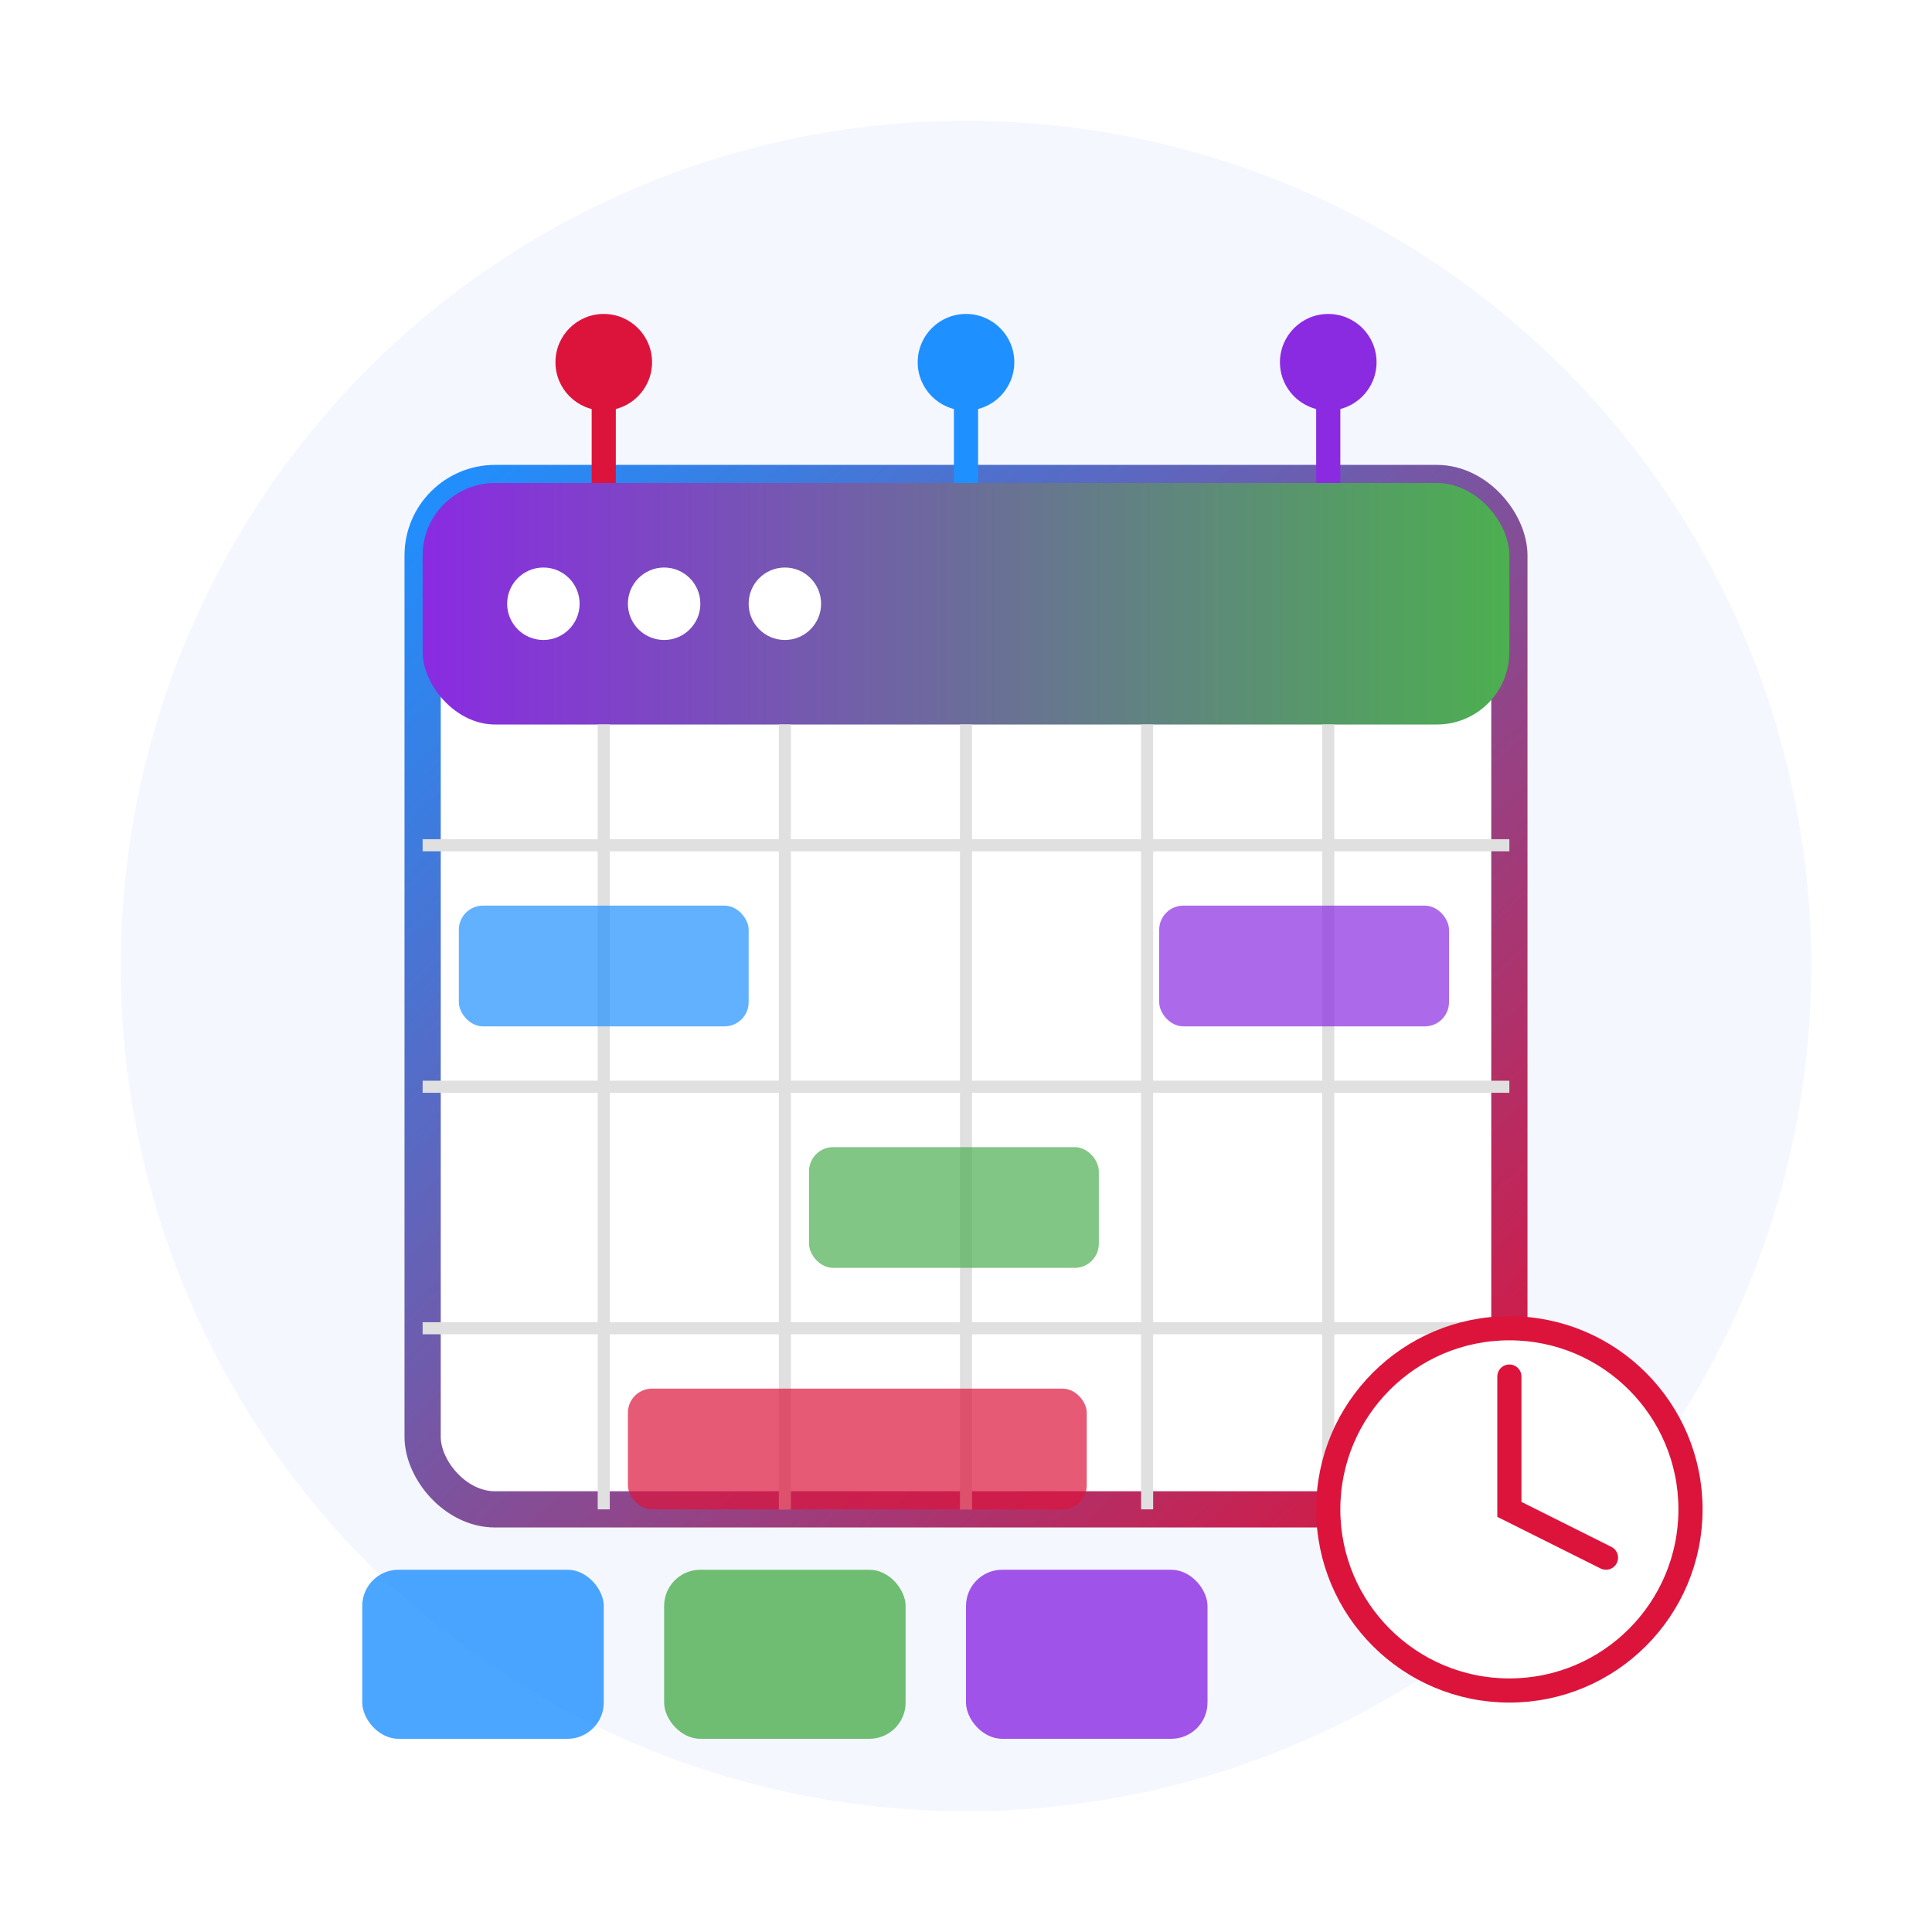 <?xml version="1.0" encoding="UTF-8"?>
<svg width="160px" height="160px" viewBox="0 0 160 160" version="1.1" xmlns="http://www.w3.org/2000/svg">
    <defs>
        <linearGradient id="plannerGradient" x1="0%" y1="0%" x2="100%" y2="100%">
            <stop offset="0%" stop-color="#1E90FF" />
            <stop offset="100%" stop-color="#DC143C" />
        </linearGradient>
        <linearGradient id="headerGradient" x1="0%" y1="0%" x2="100%" y2="0%">
            <stop offset="0%" stop-color="#8A2BE2" />
            <stop offset="100%" stop-color="#4CAF50" />
        </linearGradient>
        <filter id="plannerShadow" x="-20%" y="-20%" width="140%" height="140%">
            <feGaussianBlur stdDeviation="2" result="blur" />
            <feFlood flood-color="rgba(0,0,0,0.2)" result="color"/>
            <feComposite in="color" in2="blur" operator="in" result="shadow"/>
            <feComposite in="SourceGraphic" in2="shadow" operator="over"/>
        </filter>
    </defs>
    <g stroke="none" stroke-width="1" fill="none" fill-rule="evenodd">
        <circle fill="#F5F7FF" cx="80" cy="80" r="70"></circle>
        
        <!-- Calendar base -->
        <rect x="35" y="40" width="90" height="85" rx="6" 
              stroke="url(#plannerGradient)" 
              stroke-width="3" 
              fill="#FFFFFF"
              filter="url(#plannerShadow)"></rect>
        
        <!-- Calendar header -->
        <rect x="35" y="40" width="90" height="20" rx="6" 
              fill="url(#headerGradient)"></rect>
        
        <!-- Calendar pins -->
        <circle fill="#DC143C" cx="50" cy="30" r="4"></circle>
        <path d="M50,30 L50,40" stroke="#DC143C" stroke-width="2"></path>
        
        <circle fill="#1E90FF" cx="80" cy="30" r="4"></circle>
        <path d="M80,30 L80,40" stroke="#1E90FF" stroke-width="2"></path>
        
        <circle fill="#8A2BE2" cx="110" cy="30" r="4"></circle>
        <path d="M110,30 L110,40" stroke="#8A2BE2" stroke-width="2"></path>
        
        <!-- Calendar days grid -->
        <line x1="35" y1="70" x2="125" y2="70" stroke="#E0E0E0" stroke-width="1"></line>
        <line x1="35" y1="90" x2="125" y2="90" stroke="#E0E0E0" stroke-width="1"></line>
        <line x1="35" y1="110" x2="125" y2="110" stroke="#E0E0E0" stroke-width="1"></line>
        
        <line x1="50" y1="60" x2="50" y2="125" stroke="#E0E0E0" stroke-width="1"></line>
        <line x1="65" y1="60" x2="65" y2="125" stroke="#E0E0E0" stroke-width="1"></line>
        <line x1="80" y1="60" x2="80" y2="125" stroke="#E0E0E0" stroke-width="1"></line>
        <line x1="95" y1="60" x2="95" y2="125" stroke="#E0E0E0" stroke-width="1"></line>
        <line x1="110" y1="60" x2="110" y2="125" stroke="#E0E0E0" stroke-width="1"></line>
        
        <!-- Calendar events -->
        <rect x="38" y="75" width="24" height="10" rx="2" fill="#1E90FF" opacity="0.7"></rect>
        <rect x="67" y="95" width="24" height="10" rx="2" fill="#4CAF50" opacity="0.7"></rect>
        <rect x="96" y="75" width="24" height="10" rx="2" fill="#8A2BE2" opacity="0.7"></rect>
        <rect x="52" y="115" width="38" height="10" rx="2" fill="#DC143C" opacity="0.7"></rect>
        
        <!-- Timer indicators -->
        <circle fill="#FFFFFF" stroke="#DC143C" stroke-width="2" cx="125" cy="125" r="15"></circle>
        <path d="M125,114 L125,125 L133,129" stroke="#DC143C" stroke-width="2" stroke-linecap="round"></path>
        
        <!-- Small widgets -->
        <rect x="30" y="130" width="20" height="14" rx="3" fill="#1E90FF" opacity="0.8"></rect>
        <rect x="55" y="130" width="20" height="14" rx="3" fill="#4CAF50" opacity="0.8"></rect>
        <rect x="80" y="130" width="20" height="14" rx="3" fill="#8A2BE2" opacity="0.8"></rect>
        
        <!-- Header icons -->
        <circle fill="#FFFFFF" cx="45" cy="50" r="3"></circle>
        <circle fill="#FFFFFF" cx="55" cy="50" r="3"></circle>
        <circle fill="#FFFFFF" cx="65" cy="50" r="3"></circle>
    </g>
</svg> 